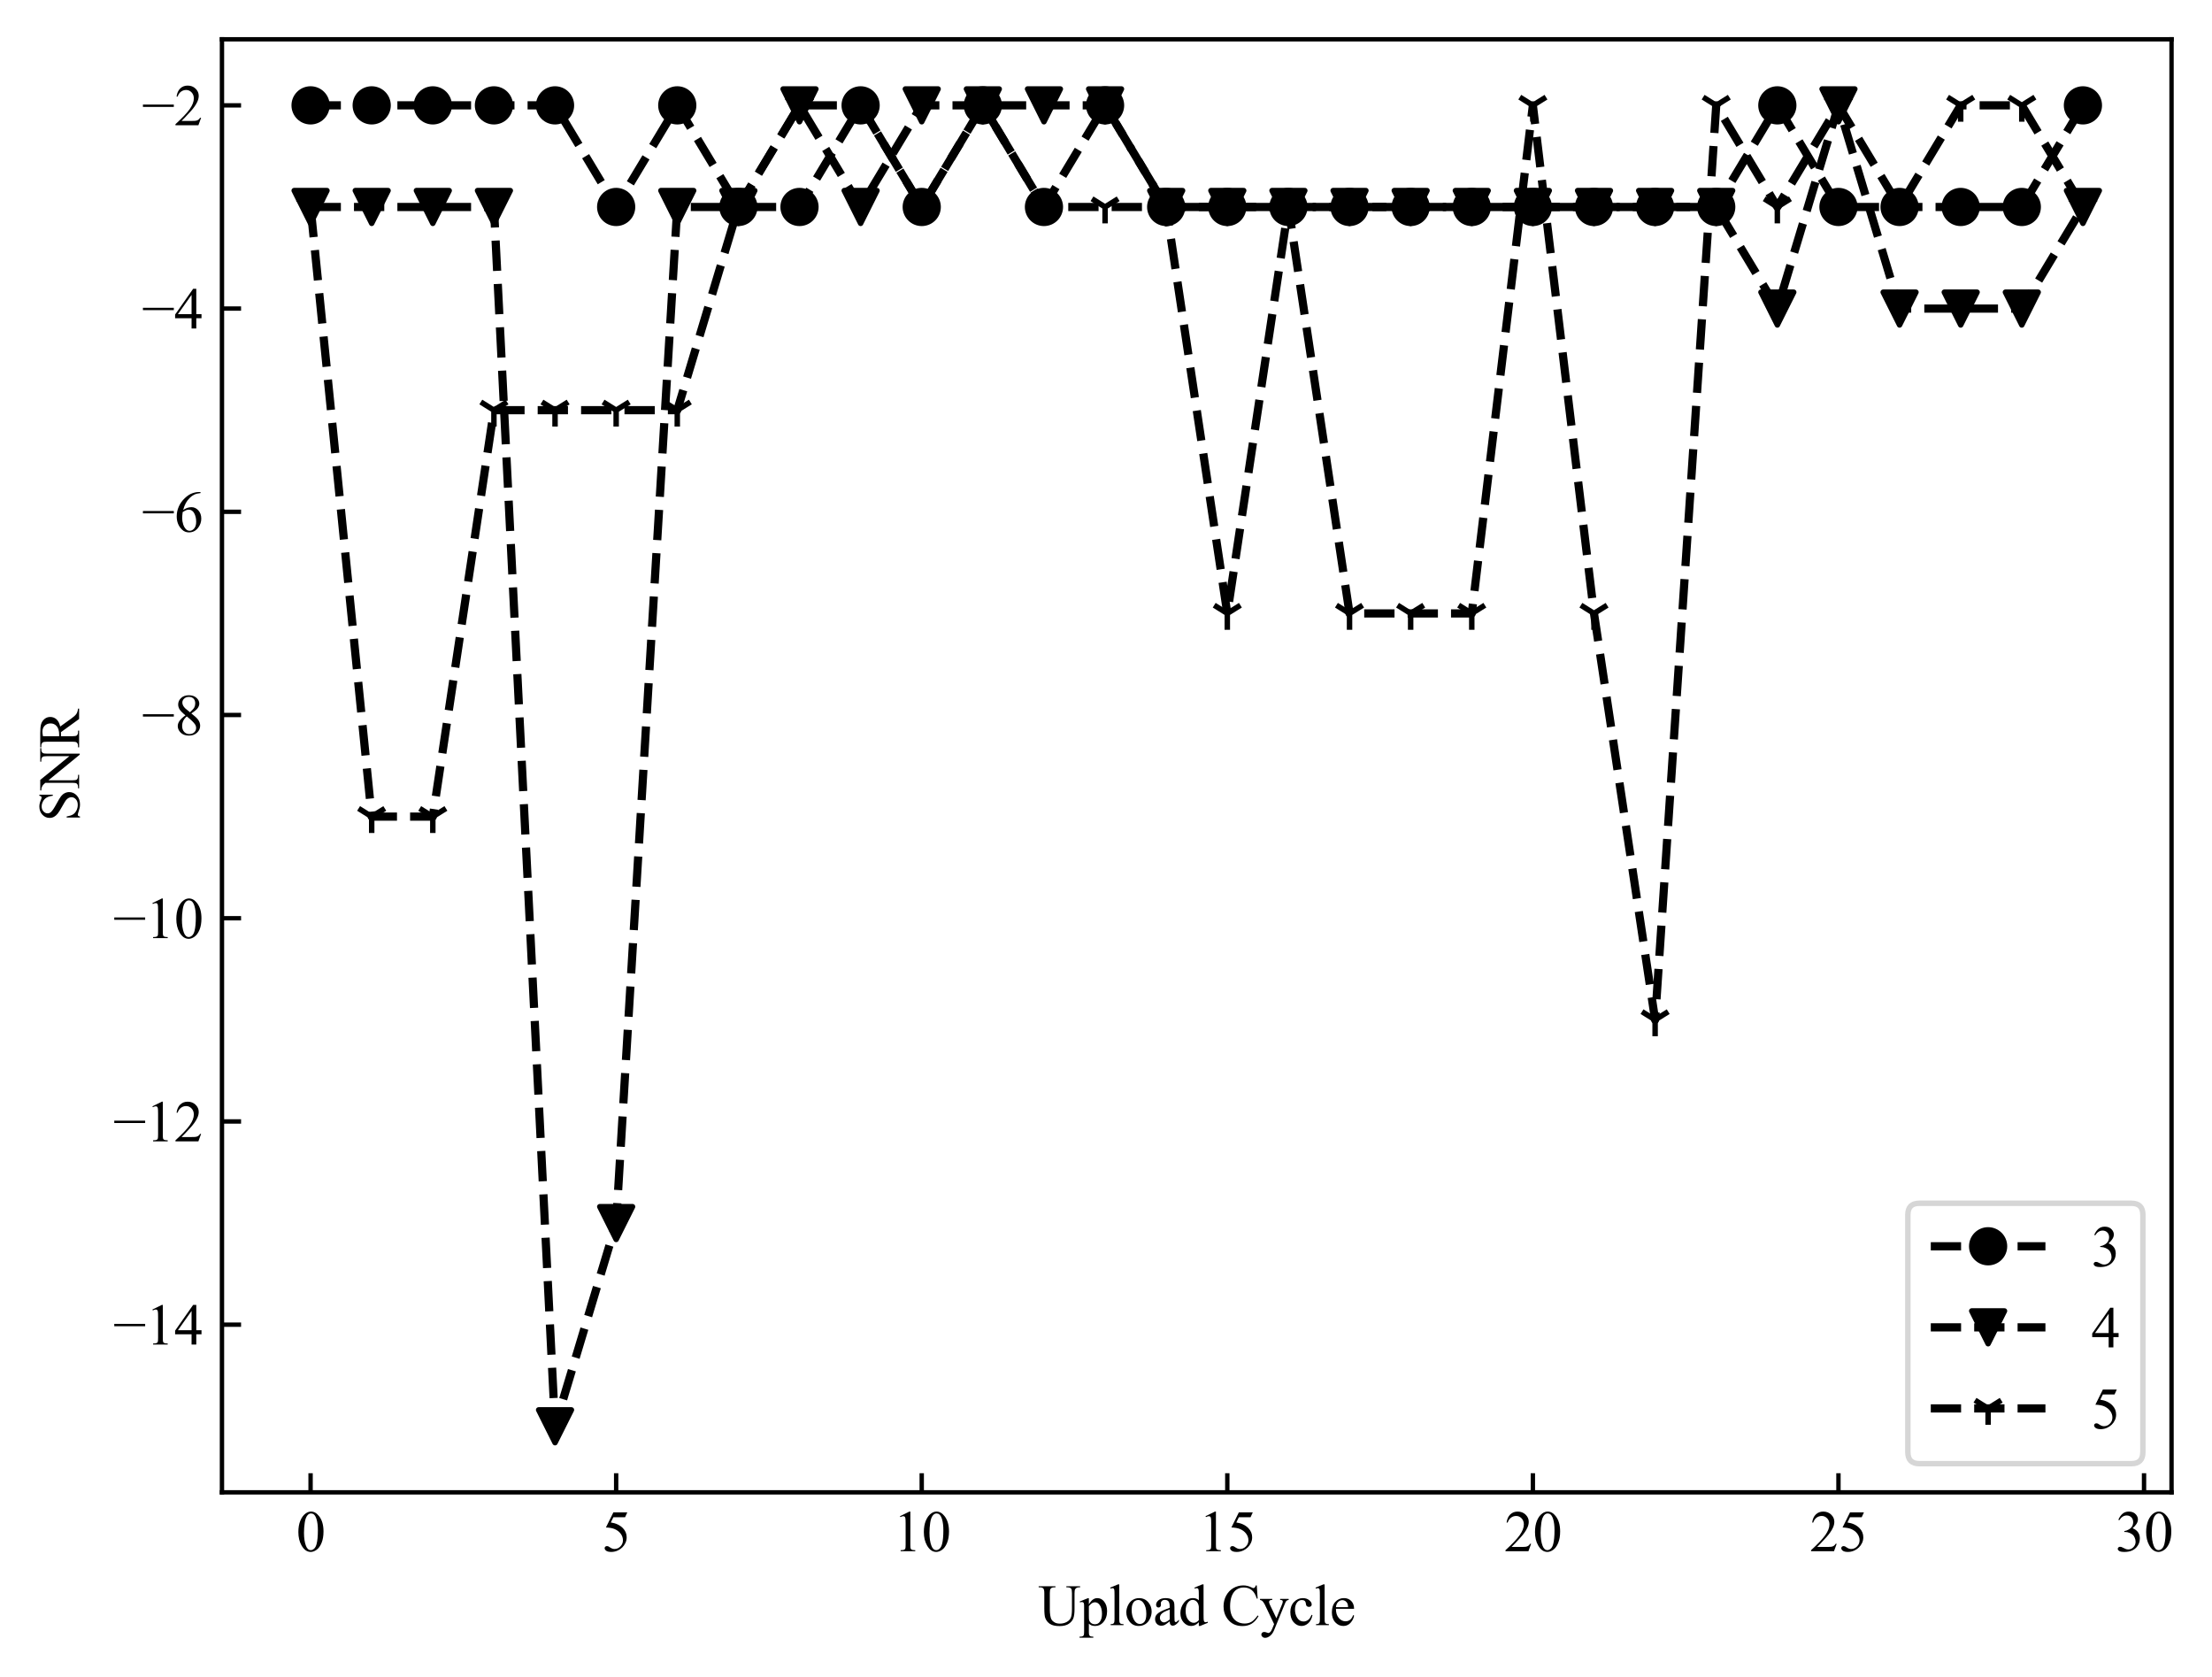 <?xml version="1.0" encoding="utf-8" standalone="no"?>
<!DOCTYPE svg PUBLIC "-//W3C//DTD SVG 1.1//EN"
  "http://www.w3.org/Graphics/SVG/1.1/DTD/svg11.dtd">
<svg xmlns:xlink="http://www.w3.org/1999/xlink" width="405.19pt" height="307.106pt" viewBox="0 0 405.19 307.106" xmlns="http://www.w3.org/2000/svg" version="1.1">
 <defs>
  <style type="text/css">*{stroke-linejoin: round; stroke-linecap: butt}</style>
 </defs>
 <g id="figure_1">
  <g id="patch_1">
   <path d="M 0 307.106 
L 405.19 307.106 
L 405.19 0 
L 0 0 
z
" style="fill: #ffffff"/>
  </g>
  <g id="axes_1">
   <g id="patch_2">
    <path d="M 40.658 273.312 
L 397.778 273.312 
L 397.778 7.2 
L 40.658 7.2 
z
" style="fill: #ffffff"/>
   </g>
   <g id="matplotlib.axis_1">
    <g id="xtick_1">
     <g id="line2d_1">
      <defs>
       <path id="mb2ea2ae2d3" d="M 0 0 
L 0 -3.5 
" style="stroke: #000000; stroke-width: 0.8"/>
      </defs>
      <g>
       <use xlink:href="#mb2ea2ae2d3" x="56.891" y="273.312" style="stroke: #000000; stroke-width: 0.8"/>
      </g>
     </g>
     <g id="text_1">
      <!-- 0 -->
      <g transform="translate(54.266 284.103)scale(0.105 -0.105)">
       <defs>
        <path id="TimesNewRomanPSMT-30" d="M 231 2094 
Q 231 2819 450 3342 
Q 669 3866 1031 4122 
Q 1313 4325 1613 4325 
Q 2100 4325 2488 3828 
Q 2972 3213 2972 2159 
Q 2972 1422 2759 906 
Q 2547 391 2217 158 
Q 1888 -75 1581 -75 
Q 975 -75 572 641 
Q 231 1244 231 2094 
z
M 844 2016 
Q 844 1141 1059 588 
Q 1238 122 1591 122 
Q 1759 122 1940 273 
Q 2122 425 2216 781 
Q 2359 1319 2359 2297 
Q 2359 3022 2209 3506 
Q 2097 3866 1919 4016 
Q 1791 4119 1609 4119 
Q 1397 4119 1231 3928 
Q 1006 3669 925 3112 
Q 844 2556 844 2016 
z
" transform="scale(0.016)"/>
       </defs>
       <use xlink:href="#TimesNewRomanPSMT-30"/>
      </g>
     </g>
    </g>
    <g id="xtick_2">
     <g id="line2d_2">
      <g>
       <use xlink:href="#mb2ea2ae2d3" x="112.866" y="273.312" style="stroke: #000000; stroke-width: 0.8"/>
      </g>
     </g>
     <g id="text_2">
      <!-- 5 -->
      <g transform="translate(110.241 284.103)scale(0.105 -0.105)">
       <defs>
        <path id="TimesNewRomanPSMT-35" d="M 2778 4238 
L 2534 3706 
L 1259 3706 
L 981 3138 
Q 1809 3016 2294 2522 
Q 2709 2097 2709 1522 
Q 2709 1188 2573 903 
Q 2438 619 2231 419 
Q 2025 219 1772 97 
Q 1413 -75 1034 -75 
Q 653 -75 479 54 
Q 306 184 306 341 
Q 306 428 378 495 
Q 450 563 559 563 
Q 641 563 702 538 
Q 763 513 909 409 
Q 1144 247 1384 247 
Q 1750 247 2026 523 
Q 2303 800 2303 1197 
Q 2303 1581 2056 1914 
Q 1809 2247 1375 2428 
Q 1034 2569 447 2591 
L 1259 4238 
L 2778 4238 
z
" transform="scale(0.016)"/>
       </defs>
       <use xlink:href="#TimesNewRomanPSMT-35"/>
      </g>
     </g>
    </g>
    <g id="xtick_3">
     <g id="line2d_3">
      <g>
       <use xlink:href="#mb2ea2ae2d3" x="168.841" y="273.312" style="stroke: #000000; stroke-width: 0.8"/>
      </g>
     </g>
     <g id="text_3">
      <!-- 10 -->
      <g transform="translate(163.591 284.103)scale(0.105 -0.105)">
       <defs>
        <path id="TimesNewRomanPSMT-31" d="M 750 3822 
L 1781 4325 
L 1884 4325 
L 1884 747 
Q 1884 391 1914 303 
Q 1944 216 2037 169 
Q 2131 122 2419 116 
L 2419 0 
L 825 0 
L 825 116 
Q 1125 122 1212 167 
Q 1300 213 1334 289 
Q 1369 366 1369 747 
L 1369 3034 
Q 1369 3497 1338 3628 
Q 1316 3728 1258 3775 
Q 1200 3822 1119 3822 
Q 1003 3822 797 3725 
L 750 3822 
z
" transform="scale(0.016)"/>
       </defs>
       <use xlink:href="#TimesNewRomanPSMT-31"/>
       <use xlink:href="#TimesNewRomanPSMT-30" x="50"/>
      </g>
     </g>
    </g>
    <g id="xtick_4">
     <g id="line2d_4">
      <g>
       <use xlink:href="#mb2ea2ae2d3" x="224.815" y="273.312" style="stroke: #000000; stroke-width: 0.8"/>
      </g>
     </g>
     <g id="text_4">
      <!-- 15 -->
      <g transform="translate(219.565 284.103)scale(0.105 -0.105)">
       <use xlink:href="#TimesNewRomanPSMT-31"/>
       <use xlink:href="#TimesNewRomanPSMT-35" x="50"/>
      </g>
     </g>
    </g>
    <g id="xtick_5">
     <g id="line2d_5">
      <g>
       <use xlink:href="#mb2ea2ae2d3" x="280.79" y="273.312" style="stroke: #000000; stroke-width: 0.8"/>
      </g>
     </g>
     <g id="text_5">
      <!-- 20 -->
      <g transform="translate(275.54 284.103)scale(0.105 -0.105)">
       <defs>
        <path id="TimesNewRomanPSMT-32" d="M 2934 816 
L 2638 0 
L 138 0 
L 138 116 
Q 1241 1122 1691 1759 
Q 2141 2397 2141 2925 
Q 2141 3328 1894 3587 
Q 1647 3847 1303 3847 
Q 991 3847 742 3664 
Q 494 3481 375 3128 
L 259 3128 
Q 338 3706 661 4015 
Q 984 4325 1469 4325 
Q 1984 4325 2329 3994 
Q 2675 3663 2675 3213 
Q 2675 2891 2525 2569 
Q 2294 2063 1775 1497 
Q 997 647 803 472 
L 1909 472 
Q 2247 472 2383 497 
Q 2519 522 2628 598 
Q 2738 675 2819 816 
L 2934 816 
z
" transform="scale(0.016)"/>
       </defs>
       <use xlink:href="#TimesNewRomanPSMT-32"/>
       <use xlink:href="#TimesNewRomanPSMT-30" x="50"/>
      </g>
     </g>
    </g>
    <g id="xtick_6">
     <g id="line2d_6">
      <g>
       <use xlink:href="#mb2ea2ae2d3" x="336.765" y="273.312" style="stroke: #000000; stroke-width: 0.8"/>
      </g>
     </g>
     <g id="text_6">
      <!-- 25 -->
      <g transform="translate(331.515 284.103)scale(0.105 -0.105)">
       <use xlink:href="#TimesNewRomanPSMT-32"/>
       <use xlink:href="#TimesNewRomanPSMT-35" x="50"/>
      </g>
     </g>
    </g>
    <g id="xtick_7">
     <g id="line2d_7">
      <g>
       <use xlink:href="#mb2ea2ae2d3" x="392.74" y="273.312" style="stroke: #000000; stroke-width: 0.8"/>
      </g>
     </g>
     <g id="text_7">
      <!-- 30 -->
      <g transform="translate(387.49 284.103)scale(0.105 -0.105)">
       <defs>
        <path id="TimesNewRomanPSMT-33" d="M 325 3431 
Q 506 3859 782 4092 
Q 1059 4325 1472 4325 
Q 1981 4325 2253 3994 
Q 2459 3747 2459 3466 
Q 2459 3003 1878 2509 
Q 2269 2356 2469 2072 
Q 2669 1788 2669 1403 
Q 2669 853 2319 450 
Q 1863 -75 997 -75 
Q 569 -75 414 31 
Q 259 138 259 259 
Q 259 350 332 419 
Q 406 488 509 488 
Q 588 488 669 463 
Q 722 447 909 348 
Q 1097 250 1169 231 
Q 1284 197 1416 197 
Q 1734 197 1970 444 
Q 2206 691 2206 1028 
Q 2206 1275 2097 1509 
Q 2016 1684 1919 1775 
Q 1784 1900 1550 2001 
Q 1316 2103 1072 2103 
L 972 2103 
L 972 2197 
Q 1219 2228 1467 2375 
Q 1716 2522 1828 2728 
Q 1941 2934 1941 3181 
Q 1941 3503 1739 3701 
Q 1538 3900 1238 3900 
Q 753 3900 428 3381 
L 325 3431 
z
" transform="scale(0.016)"/>
       </defs>
       <use xlink:href="#TimesNewRomanPSMT-33"/>
       <use xlink:href="#TimesNewRomanPSMT-30" x="50"/>
      </g>
     </g>
    </g>
    <g id="text_8">
     <!-- Upload Cycle -->
     <g transform="translate(190.204 297.64)scale(0.105 -0.105)">
      <defs>
       <path id="TimesNewRomanPSMT-55" d="M 3053 4122 
L 3053 4238 
L 4553 4238 
L 4553 4122 
L 4394 4122 
Q 4144 4122 4009 3913 
Q 3944 3816 3944 3463 
L 3944 1744 
Q 3944 1106 3817 754 
Q 3691 403 3320 151 
Q 2950 -100 2313 -100 
Q 1619 -100 1259 140 
Q 900 381 750 788 
Q 650 1066 650 1831 
L 650 3488 
Q 650 3878 542 4000 
Q 434 4122 194 4122 
L 34 4122 
L 34 4238 
L 1866 4238 
L 1866 4122 
L 1703 4122 
Q 1441 4122 1328 3956 
Q 1250 3844 1250 3488 
L 1250 1641 
Q 1250 1394 1295 1075 
Q 1341 756 1459 578 
Q 1578 400 1801 284 
Q 2025 169 2350 169 
Q 2766 169 3094 350 
Q 3422 531 3542 814 
Q 3663 1097 3663 1772 
L 3663 3488 
Q 3663 3884 3575 3984 
Q 3453 4122 3213 4122 
L 3053 4122 
z
" transform="scale(0.016)"/>
       <path id="TimesNewRomanPSMT-70" d="M -6 2578 
L 875 2934 
L 994 2934 
L 994 2266 
Q 1216 2644 1439 2795 
Q 1663 2947 1909 2947 
Q 2341 2947 2628 2609 
Q 2981 2197 2981 1534 
Q 2981 794 2556 309 
Q 2206 -88 1675 -88 
Q 1444 -88 1275 -22 
Q 1150 25 994 166 
L 994 -706 
Q 994 -1000 1030 -1079 
Q 1066 -1159 1155 -1206 
Q 1244 -1253 1478 -1253 
L 1478 -1369 
L -22 -1369 
L -22 -1253 
L 56 -1253 
Q 228 -1256 350 -1188 
Q 409 -1153 442 -1076 
Q 475 -1000 475 -688 
L 475 2019 
Q 475 2297 450 2372 
Q 425 2447 370 2484 
Q 316 2522 222 2522 
Q 147 2522 31 2478 
L -6 2578 
z
M 994 2081 
L 994 1013 
Q 994 666 1022 556 
Q 1066 375 1236 237 
Q 1406 100 1666 100 
Q 1978 100 2172 344 
Q 2425 663 2425 1241 
Q 2425 1897 2138 2250 
Q 1938 2494 1663 2494 
Q 1513 2494 1366 2419 
Q 1253 2363 994 2081 
z
" transform="scale(0.016)"/>
       <path id="TimesNewRomanPSMT-6c" d="M 1184 4444 
L 1184 647 
Q 1184 378 1223 290 
Q 1263 203 1344 158 
Q 1425 113 1647 113 
L 1647 0 
L 244 0 
L 244 113 
Q 441 113 512 153 
Q 584 194 625 287 
Q 666 381 666 647 
L 666 3247 
Q 666 3731 644 3842 
Q 622 3953 573 3993 
Q 525 4034 450 4034 
Q 369 4034 244 3984 
L 191 4094 
L 1044 4444 
L 1184 4444 
z
" transform="scale(0.016)"/>
       <path id="TimesNewRomanPSMT-6f" d="M 1600 2947 
Q 2250 2947 2644 2453 
Q 2978 2031 2978 1484 
Q 2978 1100 2793 706 
Q 2609 313 2286 112 
Q 1963 -88 1566 -88 
Q 919 -88 538 428 
Q 216 863 216 1403 
Q 216 1797 411 2186 
Q 606 2575 925 2761 
Q 1244 2947 1600 2947 
z
M 1503 2744 
Q 1338 2744 1170 2645 
Q 1003 2547 900 2300 
Q 797 2053 797 1666 
Q 797 1041 1045 587 
Q 1294 134 1700 134 
Q 2003 134 2200 384 
Q 2397 634 2397 1244 
Q 2397 2006 2069 2444 
Q 1847 2744 1503 2744 
z
" transform="scale(0.016)"/>
       <path id="TimesNewRomanPSMT-61" d="M 1822 413 
Q 1381 72 1269 19 
Q 1100 -59 909 -59 
Q 613 -59 420 144 
Q 228 347 228 678 
Q 228 888 322 1041 
Q 450 1253 767 1440 
Q 1084 1628 1822 1897 
L 1822 2009 
Q 1822 2438 1686 2597 
Q 1550 2756 1291 2756 
Q 1094 2756 978 2650 
Q 859 2544 859 2406 
L 866 2225 
Q 866 2081 792 2003 
Q 719 1925 600 1925 
Q 484 1925 411 2006 
Q 338 2088 338 2228 
Q 338 2497 613 2722 
Q 888 2947 1384 2947 
Q 1766 2947 2009 2819 
Q 2194 2722 2281 2516 
Q 2338 2381 2338 1966 
L 2338 994 
Q 2338 584 2353 492 
Q 2369 400 2405 369 
Q 2441 338 2488 338 
Q 2538 338 2575 359 
Q 2641 400 2828 588 
L 2828 413 
Q 2478 -56 2159 -56 
Q 2006 -56 1915 50 
Q 1825 156 1822 413 
z
M 1822 616 
L 1822 1706 
Q 1350 1519 1213 1441 
Q 966 1303 859 1153 
Q 753 1003 753 825 
Q 753 600 887 451 
Q 1022 303 1197 303 
Q 1434 303 1822 616 
z
" transform="scale(0.016)"/>
       <path id="TimesNewRomanPSMT-64" d="M 2222 322 
Q 2013 103 1813 7 
Q 1613 -88 1381 -88 
Q 913 -88 563 304 
Q 213 697 213 1313 
Q 213 1928 600 2439 
Q 988 2950 1597 2950 
Q 1975 2950 2222 2709 
L 2222 3238 
Q 2222 3728 2198 3840 
Q 2175 3953 2125 3993 
Q 2075 4034 2000 4034 
Q 1919 4034 1784 3984 
L 1744 4094 
L 2597 4444 
L 2738 4444 
L 2738 1134 
Q 2738 631 2761 520 
Q 2784 409 2836 365 
Q 2888 322 2956 322 
Q 3041 322 3181 375 
L 3216 266 
L 2366 -88 
L 2222 -88 
L 2222 322 
z
M 2222 541 
L 2222 2016 
Q 2203 2228 2109 2403 
Q 2016 2578 1861 2667 
Q 1706 2756 1559 2756 
Q 1284 2756 1069 2509 
Q 784 2184 784 1559 
Q 784 928 1059 592 
Q 1334 256 1672 256 
Q 1956 256 2222 541 
z
" transform="scale(0.016)"/>
       <path id="TimesNewRomanPSMT-20" transform="scale(0.016)"/>
       <path id="TimesNewRomanPSMT-43" d="M 3853 4334 
L 3950 2894 
L 3853 2894 
Q 3659 3541 3300 3825 
Q 2941 4109 2438 4109 
Q 2016 4109 1675 3895 
Q 1334 3681 1139 3212 
Q 944 2744 944 2047 
Q 944 1472 1128 1050 
Q 1313 628 1683 403 
Q 2053 178 2528 178 
Q 2941 178 3256 354 
Q 3572 531 3950 1056 
L 4047 994 
Q 3728 428 3303 165 
Q 2878 -97 2294 -97 
Q 1241 -97 663 684 
Q 231 1266 231 2053 
Q 231 2688 515 3219 
Q 800 3750 1298 4042 
Q 1797 4334 2388 4334 
Q 2847 4334 3294 4109 
Q 3425 4041 3481 4041 
Q 3566 4041 3628 4100 
Q 3709 4184 3744 4334 
L 3853 4334 
z
" transform="scale(0.016)"/>
       <path id="TimesNewRomanPSMT-79" d="M 38 2863 
L 1372 2863 
L 1372 2747 
L 1306 2747 
Q 1166 2747 1095 2686 
Q 1025 2625 1025 2534 
Q 1025 2413 1128 2197 
L 1825 753 
L 2466 2334 
Q 2519 2463 2519 2588 
Q 2519 2644 2497 2672 
Q 2472 2706 2419 2726 
Q 2366 2747 2231 2747 
L 2231 2863 
L 3163 2863 
L 3163 2747 
Q 3047 2734 2984 2696 
Q 2922 2659 2847 2556 
Q 2819 2513 2741 2316 
L 1575 -541 
Q 1406 -956 1132 -1168 
Q 859 -1381 606 -1381 
Q 422 -1381 303 -1275 
Q 184 -1169 184 -1031 
Q 184 -900 270 -820 
Q 356 -741 506 -741 
Q 609 -741 788 -809 
Q 913 -856 944 -856 
Q 1038 -856 1148 -759 
Q 1259 -663 1372 -384 
L 1575 113 
L 547 2272 
Q 500 2369 397 2513 
Q 319 2622 269 2659 
Q 197 2709 38 2747 
L 38 2863 
z
" transform="scale(0.016)"/>
       <path id="TimesNewRomanPSMT-63" d="M 2631 1088 
Q 2516 522 2178 217 
Q 1841 -88 1431 -88 
Q 944 -88 581 321 
Q 219 731 219 1428 
Q 219 2103 620 2525 
Q 1022 2947 1584 2947 
Q 2006 2947 2278 2723 
Q 2550 2500 2550 2259 
Q 2550 2141 2473 2067 
Q 2397 1994 2259 1994 
Q 2075 1994 1981 2113 
Q 1928 2178 1911 2362 
Q 1894 2547 1784 2644 
Q 1675 2738 1481 2738 
Q 1169 2738 978 2506 
Q 725 2200 725 1697 
Q 725 1184 976 792 
Q 1228 400 1656 400 
Q 1963 400 2206 609 
Q 2378 753 2541 1131 
L 2631 1088 
z
" transform="scale(0.016)"/>
       <path id="TimesNewRomanPSMT-65" d="M 681 1784 
Q 678 1147 991 784 
Q 1303 422 1725 422 
Q 2006 422 2214 576 
Q 2422 731 2563 1106 
L 2659 1044 
Q 2594 616 2278 264 
Q 1963 -88 1488 -88 
Q 972 -88 605 314 
Q 238 716 238 1394 
Q 238 2128 614 2539 
Q 991 2950 1559 2950 
Q 2041 2950 2350 2633 
Q 2659 2316 2659 1784 
L 681 1784 
z
M 681 1966 
L 2006 1966 
Q 1991 2241 1941 2353 
Q 1863 2528 1708 2628 
Q 1553 2728 1384 2728 
Q 1125 2728 920 2526 
Q 716 2325 681 1966 
z
" transform="scale(0.016)"/>
      </defs>
      <use xlink:href="#TimesNewRomanPSMT-55"/>
      <use xlink:href="#TimesNewRomanPSMT-70" x="72.217"/>
      <use xlink:href="#TimesNewRomanPSMT-6c" x="122.217"/>
      <use xlink:href="#TimesNewRomanPSMT-6f" x="150"/>
      <use xlink:href="#TimesNewRomanPSMT-61" x="200"/>
      <use xlink:href="#TimesNewRomanPSMT-64" x="244.385"/>
      <use xlink:href="#TimesNewRomanPSMT-20" x="294.385"/>
      <use xlink:href="#TimesNewRomanPSMT-43" x="319.385"/>
      <use xlink:href="#TimesNewRomanPSMT-79" x="386.084"/>
      <use xlink:href="#TimesNewRomanPSMT-63" x="436.084"/>
      <use xlink:href="#TimesNewRomanPSMT-6c" x="480.469"/>
      <use xlink:href="#TimesNewRomanPSMT-65" x="508.252"/>
     </g>
    </g>
   </g>
   <g id="matplotlib.axis_2">
    <g id="ytick_1">
     <g id="line2d_8">
      <defs>
       <path id="m1b812363dd" d="M 0 0 
L 3.5 0 
" style="stroke: #000000; stroke-width: 0.8"/>
      </defs>
      <g>
       <use xlink:href="#m1b812363dd" x="40.658" y="242.607" style="stroke: #000000; stroke-width: 0.8"/>
      </g>
     </g>
     <g id="text_9">
      <!-- −14 -->
      <g transform="translate(20.737 246.252)scale(0.105 -0.105)">
       <defs>
        <path id="TimesNewRomanPSMT-2212" d="M 3484 2000 
L 116 2000 
L 116 2256 
L 3484 2256 
L 3484 2000 
z
" transform="scale(0.016)"/>
        <path id="TimesNewRomanPSMT-34" d="M 2978 1563 
L 2978 1119 
L 2409 1119 
L 2409 0 
L 1894 0 
L 1894 1119 
L 100 1119 
L 100 1519 
L 2066 4325 
L 2409 4325 
L 2409 1563 
L 2978 1563 
z
M 1894 1563 
L 1894 3666 
L 406 1563 
L 1894 1563 
z
" transform="scale(0.016)"/>
       </defs>
       <use xlink:href="#TimesNewRomanPSMT-2212"/>
       <use xlink:href="#TimesNewRomanPSMT-31" x="56.396"/>
       <use xlink:href="#TimesNewRomanPSMT-34" x="106.396"/>
      </g>
     </g>
    </g>
    <g id="ytick_2">
     <g id="line2d_9">
      <g>
       <use xlink:href="#m1b812363dd" x="40.658" y="205.388" style="stroke: #000000; stroke-width: 0.8"/>
      </g>
     </g>
     <g id="text_10">
      <!-- −12 -->
      <g transform="translate(20.737 209.034)scale(0.105 -0.105)">
       <use xlink:href="#TimesNewRomanPSMT-2212"/>
       <use xlink:href="#TimesNewRomanPSMT-31" x="56.396"/>
       <use xlink:href="#TimesNewRomanPSMT-32" x="106.396"/>
      </g>
     </g>
    </g>
    <g id="ytick_3">
     <g id="line2d_10">
      <g>
       <use xlink:href="#m1b812363dd" x="40.658" y="168.17" style="stroke: #000000; stroke-width: 0.8"/>
      </g>
     </g>
     <g id="text_11">
      <!-- −10 -->
      <g transform="translate(20.737 171.815)scale(0.105 -0.105)">
       <use xlink:href="#TimesNewRomanPSMT-2212"/>
       <use xlink:href="#TimesNewRomanPSMT-31" x="56.396"/>
       <use xlink:href="#TimesNewRomanPSMT-30" x="106.396"/>
      </g>
     </g>
    </g>
    <g id="ytick_4">
     <g id="line2d_11">
      <g>
       <use xlink:href="#m1b812363dd" x="40.658" y="130.951" style="stroke: #000000; stroke-width: 0.8"/>
      </g>
     </g>
     <g id="text_12">
      <!-- −8 -->
      <g transform="translate(25.987 134.597)scale(0.105 -0.105)">
       <defs>
        <path id="TimesNewRomanPSMT-38" d="M 1228 2134 
Q 725 2547 579 2797 
Q 434 3047 434 3316 
Q 434 3728 753 4026 
Q 1072 4325 1600 4325 
Q 2113 4325 2425 4047 
Q 2738 3769 2738 3413 
Q 2738 3175 2569 2928 
Q 2400 2681 1866 2347 
Q 2416 1922 2594 1678 
Q 2831 1359 2831 1006 
Q 2831 559 2490 242 
Q 2150 -75 1597 -75 
Q 994 -75 656 303 
Q 388 606 388 966 
Q 388 1247 577 1523 
Q 766 1800 1228 2134 
z
M 1719 2469 
Q 2094 2806 2194 3001 
Q 2294 3197 2294 3444 
Q 2294 3772 2109 3958 
Q 1925 4144 1606 4144 
Q 1288 4144 1088 3959 
Q 888 3775 888 3528 
Q 888 3366 970 3203 
Q 1053 3041 1206 2894 
L 1719 2469 
z
M 1375 2016 
Q 1116 1797 991 1539 
Q 866 1281 866 981 
Q 866 578 1086 336 
Q 1306 94 1647 94 
Q 1984 94 2187 284 
Q 2391 475 2391 747 
Q 2391 972 2272 1150 
Q 2050 1481 1375 2016 
z
" transform="scale(0.016)"/>
       </defs>
       <use xlink:href="#TimesNewRomanPSMT-2212"/>
       <use xlink:href="#TimesNewRomanPSMT-38" x="56.396"/>
      </g>
     </g>
    </g>
    <g id="ytick_5">
     <g id="line2d_12">
      <g>
       <use xlink:href="#m1b812363dd" x="40.658" y="93.733" style="stroke: #000000; stroke-width: 0.8"/>
      </g>
     </g>
     <g id="text_13">
      <!-- −6 -->
      <g transform="translate(25.987 97.378)scale(0.105 -0.105)">
       <defs>
        <path id="TimesNewRomanPSMT-36" d="M 2869 4325 
L 2869 4209 
Q 2456 4169 2195 4045 
Q 1934 3922 1679 3669 
Q 1425 3416 1258 3105 
Q 1091 2794 978 2366 
Q 1428 2675 1881 2675 
Q 2316 2675 2634 2325 
Q 2953 1975 2953 1425 
Q 2953 894 2631 456 
Q 2244 -75 1606 -75 
Q 1172 -75 869 213 
Q 275 772 275 1663 
Q 275 2231 503 2743 
Q 731 3256 1154 3653 
Q 1578 4050 1965 4187 
Q 2353 4325 2688 4325 
L 2869 4325 
z
M 925 2138 
Q 869 1716 869 1456 
Q 869 1156 980 804 
Q 1091 453 1309 247 
Q 1469 100 1697 100 
Q 1969 100 2183 356 
Q 2397 613 2397 1088 
Q 2397 1622 2184 2012 
Q 1972 2403 1581 2403 
Q 1463 2403 1327 2353 
Q 1191 2303 925 2138 
z
" transform="scale(0.016)"/>
       </defs>
       <use xlink:href="#TimesNewRomanPSMT-2212"/>
       <use xlink:href="#TimesNewRomanPSMT-36" x="56.396"/>
      </g>
     </g>
    </g>
    <g id="ytick_6">
     <g id="line2d_13">
      <g>
       <use xlink:href="#m1b812363dd" x="40.658" y="56.514" style="stroke: #000000; stroke-width: 0.8"/>
      </g>
     </g>
     <g id="text_14">
      <!-- −4 -->
      <g transform="translate(25.987 60.16)scale(0.105 -0.105)">
       <use xlink:href="#TimesNewRomanPSMT-2212"/>
       <use xlink:href="#TimesNewRomanPSMT-34" x="56.396"/>
      </g>
     </g>
    </g>
    <g id="ytick_7">
     <g id="line2d_14">
      <g>
       <use xlink:href="#m1b812363dd" x="40.658" y="19.296" style="stroke: #000000; stroke-width: 0.8"/>
      </g>
     </g>
     <g id="text_15">
      <!-- −2 -->
      <g transform="translate(25.987 22.941)scale(0.105 -0.105)">
       <use xlink:href="#TimesNewRomanPSMT-2212"/>
       <use xlink:href="#TimesNewRomanPSMT-32" x="56.396"/>
      </g>
     </g>
    </g>
    <g id="text_16">
     <!-- SNR -->
     <g transform="translate(14.491 150.469)rotate(-90)scale(0.105 -0.105)">
      <defs>
       <path id="TimesNewRomanPSMT-53" d="M 2934 4334 
L 2934 2869 
L 2819 2869 
Q 2763 3291 2617 3541 
Q 2472 3791 2203 3937 
Q 1934 4084 1647 4084 
Q 1322 4084 1109 3886 
Q 897 3688 897 3434 
Q 897 3241 1031 3081 
Q 1225 2847 1953 2456 
Q 2547 2138 2764 1967 
Q 2981 1797 3098 1565 
Q 3216 1334 3216 1081 
Q 3216 600 2842 251 
Q 2469 -97 1881 -97 
Q 1697 -97 1534 -69 
Q 1438 -53 1133 45 
Q 828 144 747 144 
Q 669 144 623 97 
Q 578 50 556 -97 
L 441 -97 
L 441 1356 
L 556 1356 
Q 638 900 775 673 
Q 913 447 1195 297 
Q 1478 147 1816 147 
Q 2206 147 2432 353 
Q 2659 559 2659 841 
Q 2659 997 2573 1156 
Q 2488 1316 2306 1453 
Q 2184 1547 1640 1851 
Q 1097 2156 867 2337 
Q 638 2519 519 2737 
Q 400 2956 400 3219 
Q 400 3675 750 4004 
Q 1100 4334 1641 4334 
Q 1978 4334 2356 4169 
Q 2531 4091 2603 4091 
Q 2684 4091 2736 4139 
Q 2788 4188 2819 4334 
L 2934 4334 
z
" transform="scale(0.016)"/>
       <path id="TimesNewRomanPSMT-4e" d="M -84 4238 
L 1066 4238 
L 3656 1059 
L 3656 3503 
Q 3656 3894 3569 3991 
Q 3453 4122 3203 4122 
L 3056 4122 
L 3056 4238 
L 4531 4238 
L 4531 4122 
L 4381 4122 
Q 4113 4122 4000 3959 
Q 3931 3859 3931 3503 
L 3931 -69 
L 3819 -69 
L 1025 3344 
L 1025 734 
Q 1025 344 1109 247 
Q 1228 116 1475 116 
L 1625 116 
L 1625 0 
L 150 0 
L 150 116 
L 297 116 
Q 569 116 681 278 
Q 750 378 750 734 
L 750 3681 
Q 566 3897 470 3965 
Q 375 4034 191 4094 
Q 100 4122 -84 4122 
L -84 4238 
z
" transform="scale(0.016)"/>
       <path id="TimesNewRomanPSMT-52" d="M 4325 0 
L 3194 0 
L 1759 1981 
Q 1600 1975 1500 1975 
Q 1459 1975 1412 1976 
Q 1366 1978 1316 1981 
L 1316 750 
Q 1316 350 1403 253 
Q 1522 116 1759 116 
L 1925 116 
L 1925 0 
L 109 0 
L 109 116 
L 269 116 
Q 538 116 653 291 
Q 719 388 719 750 
L 719 3488 
Q 719 3888 631 3984 
Q 509 4122 269 4122 
L 109 4122 
L 109 4238 
L 1653 4238 
Q 2328 4238 2648 4139 
Q 2969 4041 3192 3777 
Q 3416 3513 3416 3147 
Q 3416 2756 3161 2468 
Q 2906 2181 2372 2063 
L 3247 847 
Q 3547 428 3762 290 
Q 3978 153 4325 116 
L 4325 0 
z
M 1316 2178 
Q 1375 2178 1419 2176 
Q 1463 2175 1491 2175 
Q 2097 2175 2405 2437 
Q 2713 2700 2713 3106 
Q 2713 3503 2464 3751 
Q 2216 4000 1806 4000 
Q 1625 4000 1316 3941 
L 1316 2178 
z
" transform="scale(0.016)"/>
      </defs>
      <use xlink:href="#TimesNewRomanPSMT-53"/>
      <use xlink:href="#TimesNewRomanPSMT-4e" x="55.615"/>
      <use xlink:href="#TimesNewRomanPSMT-52" x="127.832"/>
     </g>
    </g>
   </g>
   <g id="line2d_15">
    <path d="M 56.891 19.296 
L 68.086 19.296 
L 79.281 19.296 
L 90.476 19.296 
L 101.671 19.296 
L 112.866 37.905 
L 124.061 19.296 
L 135.256 37.905 
L 146.451 37.905 
L 157.646 19.296 
L 168.841 37.905 
L 180.036 19.296 
L 191.231 37.905 
L 202.425 19.296 
L 213.62 37.905 
L 224.815 37.905 
L 236.01 37.905 
L 247.205 37.905 
L 258.4 37.905 
L 269.595 37.905 
L 280.79 37.905 
L 291.985 37.905 
L 303.18 37.905 
L 314.375 37.905 
L 325.57 19.296 
L 336.765 37.905 
L 347.96 37.905 
L 359.155 37.905 
L 370.35 37.905 
L 381.545 19.296 
" clip-path="url(#p666169c146)" style="fill: none; stroke-dasharray: 5.55,2.4; stroke-dashoffset: 0; stroke: #000000; stroke-width: 1.5"/>
    <defs>
     <path id="me6344f6370" d="M 0 3 
C 0.796 3 1.559 2.684 2.121 2.121 
C 2.684 1.559 3 0.796 3 0 
C 3 -0.796 2.684 -1.559 2.121 -2.121 
C 1.559 -2.684 0.796 -3 0 -3 
C -0.796 -3 -1.559 -2.684 -2.121 -2.121 
C -2.684 -1.559 -3 -0.796 -3 0 
C -3 0.796 -2.684 1.559 -2.121 2.121 
C -1.559 2.684 -0.796 3 0 3 
z
" style="stroke: #000000"/>
    </defs>
    <g clip-path="url(#p666169c146)">
     <use xlink:href="#me6344f6370" x="56.891" y="19.296" style="stroke: #000000"/>
     <use xlink:href="#me6344f6370" x="68.086" y="19.296" style="stroke: #000000"/>
     <use xlink:href="#me6344f6370" x="79.281" y="19.296" style="stroke: #000000"/>
     <use xlink:href="#me6344f6370" x="90.476" y="19.296" style="stroke: #000000"/>
     <use xlink:href="#me6344f6370" x="101.671" y="19.296" style="stroke: #000000"/>
     <use xlink:href="#me6344f6370" x="112.866" y="37.905" style="stroke: #000000"/>
     <use xlink:href="#me6344f6370" x="124.061" y="19.296" style="stroke: #000000"/>
     <use xlink:href="#me6344f6370" x="135.256" y="37.905" style="stroke: #000000"/>
     <use xlink:href="#me6344f6370" x="146.451" y="37.905" style="stroke: #000000"/>
     <use xlink:href="#me6344f6370" x="157.646" y="19.296" style="stroke: #000000"/>
     <use xlink:href="#me6344f6370" x="168.841" y="37.905" style="stroke: #000000"/>
     <use xlink:href="#me6344f6370" x="180.036" y="19.296" style="stroke: #000000"/>
     <use xlink:href="#me6344f6370" x="191.231" y="37.905" style="stroke: #000000"/>
     <use xlink:href="#me6344f6370" x="202.425" y="19.296" style="stroke: #000000"/>
     <use xlink:href="#me6344f6370" x="213.62" y="37.905" style="stroke: #000000"/>
     <use xlink:href="#me6344f6370" x="224.815" y="37.905" style="stroke: #000000"/>
     <use xlink:href="#me6344f6370" x="236.01" y="37.905" style="stroke: #000000"/>
     <use xlink:href="#me6344f6370" x="247.205" y="37.905" style="stroke: #000000"/>
     <use xlink:href="#me6344f6370" x="258.4" y="37.905" style="stroke: #000000"/>
     <use xlink:href="#me6344f6370" x="269.595" y="37.905" style="stroke: #000000"/>
     <use xlink:href="#me6344f6370" x="280.79" y="37.905" style="stroke: #000000"/>
     <use xlink:href="#me6344f6370" x="291.985" y="37.905" style="stroke: #000000"/>
     <use xlink:href="#me6344f6370" x="303.18" y="37.905" style="stroke: #000000"/>
     <use xlink:href="#me6344f6370" x="314.375" y="37.905" style="stroke: #000000"/>
     <use xlink:href="#me6344f6370" x="325.57" y="19.296" style="stroke: #000000"/>
     <use xlink:href="#me6344f6370" x="336.765" y="37.905" style="stroke: #000000"/>
     <use xlink:href="#me6344f6370" x="347.96" y="37.905" style="stroke: #000000"/>
     <use xlink:href="#me6344f6370" x="359.155" y="37.905" style="stroke: #000000"/>
     <use xlink:href="#me6344f6370" x="370.35" y="37.905" style="stroke: #000000"/>
     <use xlink:href="#me6344f6370" x="381.545" y="19.296" style="stroke: #000000"/>
    </g>
   </g>
   <g id="line2d_16">
    <path d="M 56.891 37.905 
L 68.086 37.905 
L 79.281 37.905 
L 90.476 37.905 
L 101.671 261.216 
L 112.866 223.998 
L 124.061 37.905 
L 135.256 37.905 
L 146.451 19.296 
L 157.646 37.905 
L 168.841 19.296 
L 180.036 19.296 
L 191.231 19.296 
L 202.425 19.296 
L 213.62 37.905 
L 224.815 37.905 
L 236.01 37.905 
L 247.205 37.905 
L 258.4 37.905 
L 269.595 37.905 
L 280.79 37.905 
L 291.985 37.905 
L 303.18 37.905 
L 314.375 37.905 
L 325.57 56.514 
L 336.765 19.296 
L 347.96 56.514 
L 359.155 56.514 
L 370.35 56.514 
L 381.545 37.905 
" clip-path="url(#p666169c146)" style="fill: none; stroke-dasharray: 5.55,2.4; stroke-dashoffset: 0; stroke: #000000; stroke-width: 1.5"/>
    <defs>
     <path id="m894648f8fc" d="M -0 3 
L 3 -3 
L -3 -3 
z
" style="stroke: #000000; stroke-linejoin: miter"/>
    </defs>
    <g clip-path="url(#p666169c146)">
     <use xlink:href="#m894648f8fc" x="56.891" y="37.905" style="stroke: #000000; stroke-linejoin: miter"/>
     <use xlink:href="#m894648f8fc" x="68.086" y="37.905" style="stroke: #000000; stroke-linejoin: miter"/>
     <use xlink:href="#m894648f8fc" x="79.281" y="37.905" style="stroke: #000000; stroke-linejoin: miter"/>
     <use xlink:href="#m894648f8fc" x="90.476" y="37.905" style="stroke: #000000; stroke-linejoin: miter"/>
     <use xlink:href="#m894648f8fc" x="101.671" y="261.216" style="stroke: #000000; stroke-linejoin: miter"/>
     <use xlink:href="#m894648f8fc" x="112.866" y="223.998" style="stroke: #000000; stroke-linejoin: miter"/>
     <use xlink:href="#m894648f8fc" x="124.061" y="37.905" style="stroke: #000000; stroke-linejoin: miter"/>
     <use xlink:href="#m894648f8fc" x="135.256" y="37.905" style="stroke: #000000; stroke-linejoin: miter"/>
     <use xlink:href="#m894648f8fc" x="146.451" y="19.296" style="stroke: #000000; stroke-linejoin: miter"/>
     <use xlink:href="#m894648f8fc" x="157.646" y="37.905" style="stroke: #000000; stroke-linejoin: miter"/>
     <use xlink:href="#m894648f8fc" x="168.841" y="19.296" style="stroke: #000000; stroke-linejoin: miter"/>
     <use xlink:href="#m894648f8fc" x="180.036" y="19.296" style="stroke: #000000; stroke-linejoin: miter"/>
     <use xlink:href="#m894648f8fc" x="191.231" y="19.296" style="stroke: #000000; stroke-linejoin: miter"/>
     <use xlink:href="#m894648f8fc" x="202.425" y="19.296" style="stroke: #000000; stroke-linejoin: miter"/>
     <use xlink:href="#m894648f8fc" x="213.62" y="37.905" style="stroke: #000000; stroke-linejoin: miter"/>
     <use xlink:href="#m894648f8fc" x="224.815" y="37.905" style="stroke: #000000; stroke-linejoin: miter"/>
     <use xlink:href="#m894648f8fc" x="236.01" y="37.905" style="stroke: #000000; stroke-linejoin: miter"/>
     <use xlink:href="#m894648f8fc" x="247.205" y="37.905" style="stroke: #000000; stroke-linejoin: miter"/>
     <use xlink:href="#m894648f8fc" x="258.4" y="37.905" style="stroke: #000000; stroke-linejoin: miter"/>
     <use xlink:href="#m894648f8fc" x="269.595" y="37.905" style="stroke: #000000; stroke-linejoin: miter"/>
     <use xlink:href="#m894648f8fc" x="280.79" y="37.905" style="stroke: #000000; stroke-linejoin: miter"/>
     <use xlink:href="#m894648f8fc" x="291.985" y="37.905" style="stroke: #000000; stroke-linejoin: miter"/>
     <use xlink:href="#m894648f8fc" x="303.18" y="37.905" style="stroke: #000000; stroke-linejoin: miter"/>
     <use xlink:href="#m894648f8fc" x="314.375" y="37.905" style="stroke: #000000; stroke-linejoin: miter"/>
     <use xlink:href="#m894648f8fc" x="325.57" y="56.514" style="stroke: #000000; stroke-linejoin: miter"/>
     <use xlink:href="#m894648f8fc" x="336.765" y="19.296" style="stroke: #000000; stroke-linejoin: miter"/>
     <use xlink:href="#m894648f8fc" x="347.96" y="56.514" style="stroke: #000000; stroke-linejoin: miter"/>
     <use xlink:href="#m894648f8fc" x="359.155" y="56.514" style="stroke: #000000; stroke-linejoin: miter"/>
     <use xlink:href="#m894648f8fc" x="370.35" y="56.514" style="stroke: #000000; stroke-linejoin: miter"/>
     <use xlink:href="#m894648f8fc" x="381.545" y="37.905" style="stroke: #000000; stroke-linejoin: miter"/>
    </g>
   </g>
   <g id="line2d_17">
    <path d="M 56.891 37.905 
L 68.086 149.561 
L 79.281 149.561 
L 90.476 75.124 
L 101.671 75.124 
L 112.866 75.124 
L 124.061 75.124 
L 135.256 37.905 
L 146.451 19.296 
L 157.646 19.296 
L 168.841 37.905 
L 180.036 19.296 
L 191.231 37.905 
L 202.425 37.905 
L 213.62 37.905 
L 224.815 112.342 
L 236.01 37.905 
L 247.205 112.342 
L 258.4 112.342 
L 269.595 112.342 
L 280.79 19.296 
L 291.985 112.342 
L 303.18 186.779 
L 314.375 19.296 
L 325.57 37.905 
L 336.765 19.296 
L 347.96 37.905 
L 359.155 19.296 
L 370.35 19.296 
L 381.545 37.905 
" clip-path="url(#p666169c146)" style="fill: none; stroke-dasharray: 5.55,2.4; stroke-dashoffset: 0; stroke: #000000; stroke-width: 1.5"/>
    <defs>
     <path id="medb84386a6" d="M 0 0 
L 0 3 
M 0 0 
L 2.4 -1.5 
M 0 0 
L -2.4 -1.5 
" style="stroke: #000000"/>
    </defs>
    <g clip-path="url(#p666169c146)">
     <use xlink:href="#medb84386a6" x="56.891" y="37.905" style="stroke: #000000"/>
     <use xlink:href="#medb84386a6" x="68.086" y="149.561" style="stroke: #000000"/>
     <use xlink:href="#medb84386a6" x="79.281" y="149.561" style="stroke: #000000"/>
     <use xlink:href="#medb84386a6" x="90.476" y="75.124" style="stroke: #000000"/>
     <use xlink:href="#medb84386a6" x="101.671" y="75.124" style="stroke: #000000"/>
     <use xlink:href="#medb84386a6" x="112.866" y="75.124" style="stroke: #000000"/>
     <use xlink:href="#medb84386a6" x="124.061" y="75.124" style="stroke: #000000"/>
     <use xlink:href="#medb84386a6" x="135.256" y="37.905" style="stroke: #000000"/>
     <use xlink:href="#medb84386a6" x="146.451" y="19.296" style="stroke: #000000"/>
     <use xlink:href="#medb84386a6" x="157.646" y="19.296" style="stroke: #000000"/>
     <use xlink:href="#medb84386a6" x="168.841" y="37.905" style="stroke: #000000"/>
     <use xlink:href="#medb84386a6" x="180.036" y="19.296" style="stroke: #000000"/>
     <use xlink:href="#medb84386a6" x="191.231" y="37.905" style="stroke: #000000"/>
     <use xlink:href="#medb84386a6" x="202.425" y="37.905" style="stroke: #000000"/>
     <use xlink:href="#medb84386a6" x="213.62" y="37.905" style="stroke: #000000"/>
     <use xlink:href="#medb84386a6" x="224.815" y="112.342" style="stroke: #000000"/>
     <use xlink:href="#medb84386a6" x="236.01" y="37.905" style="stroke: #000000"/>
     <use xlink:href="#medb84386a6" x="247.205" y="112.342" style="stroke: #000000"/>
     <use xlink:href="#medb84386a6" x="258.4" y="112.342" style="stroke: #000000"/>
     <use xlink:href="#medb84386a6" x="269.595" y="112.342" style="stroke: #000000"/>
     <use xlink:href="#medb84386a6" x="280.79" y="19.296" style="stroke: #000000"/>
     <use xlink:href="#medb84386a6" x="291.985" y="112.342" style="stroke: #000000"/>
     <use xlink:href="#medb84386a6" x="303.18" y="186.779" style="stroke: #000000"/>
     <use xlink:href="#medb84386a6" x="314.375" y="19.296" style="stroke: #000000"/>
     <use xlink:href="#medb84386a6" x="325.57" y="37.905" style="stroke: #000000"/>
     <use xlink:href="#medb84386a6" x="336.765" y="19.296" style="stroke: #000000"/>
     <use xlink:href="#medb84386a6" x="347.96" y="37.905" style="stroke: #000000"/>
     <use xlink:href="#medb84386a6" x="359.155" y="19.296" style="stroke: #000000"/>
     <use xlink:href="#medb84386a6" x="370.35" y="19.296" style="stroke: #000000"/>
     <use xlink:href="#medb84386a6" x="381.545" y="37.905" style="stroke: #000000"/>
    </g>
   </g>
   <g id="patch_3">
    <path d="M 40.658 273.312 
L 40.658 7.2 
" style="fill: none; stroke: #000000; stroke-width: 0.8; stroke-linejoin: miter; stroke-linecap: square"/>
   </g>
   <g id="patch_4">
    <path d="M 397.778 273.312 
L 397.778 7.2 
" style="fill: none; stroke: #000000; stroke-width: 0.8; stroke-linejoin: miter; stroke-linecap: square"/>
   </g>
   <g id="patch_5">
    <path d="M 40.658 273.312 
L 397.778 273.312 
" style="fill: none; stroke: #000000; stroke-width: 0.8; stroke-linejoin: miter; stroke-linecap: square"/>
   </g>
   <g id="patch_6">
    <path d="M 40.658 7.2 
L 397.778 7.2 
" style="fill: none; stroke: #000000; stroke-width: 0.8; stroke-linejoin: miter; stroke-linecap: square"/>
   </g>
   <g id="legend_1">
    <g id="patch_7">
     <path d="M 351.578 268.062 
L 390.428 268.062 
Q 392.528 268.062 392.528 265.962 
L 392.528 222.474 
Q 392.528 220.374 390.428 220.374 
L 351.578 220.374 
Q 349.478 220.374 349.478 222.474 
L 349.478 265.962 
Q 349.478 268.062 351.578 268.062 
z
" style="fill: #ffffff; opacity: 0.8; stroke: #cccccc; stroke-linejoin: miter"/>
    </g>
    <g id="line2d_18">
     <path d="M 353.678 228.249 
L 364.178 228.249 
L 374.678 228.249 
" style="fill: none; stroke-dasharray: 5.55,2.4; stroke-dashoffset: 0; stroke: #000000; stroke-width: 1.5"/>
     <g>
      <use xlink:href="#me6344f6370" x="364.178" y="228.249" style="stroke: #000000"/>
     </g>
    </g>
    <g id="text_17">
     <!-- 3 -->
     <g transform="translate(383.078 231.924)scale(0.105 -0.105)">
      <use xlink:href="#TimesNewRomanPSMT-33"/>
     </g>
    </g>
    <g id="line2d_19">
     <path d="M 353.678 243.095 
L 364.178 243.095 
L 374.678 243.095 
" style="fill: none; stroke-dasharray: 5.55,2.4; stroke-dashoffset: 0; stroke: #000000; stroke-width: 1.5"/>
     <g>
      <use xlink:href="#m894648f8fc" x="364.178" y="243.095" style="stroke: #000000; stroke-linejoin: miter"/>
     </g>
    </g>
    <g id="text_18">
     <!-- 4 -->
     <g transform="translate(383.078 246.77)scale(0.105 -0.105)">
      <use xlink:href="#TimesNewRomanPSMT-34"/>
     </g>
    </g>
    <g id="line2d_20">
     <path d="M 353.678 257.941 
L 364.178 257.941 
L 374.678 257.941 
" style="fill: none; stroke-dasharray: 5.55,2.4; stroke-dashoffset: 0; stroke: #000000; stroke-width: 1.5"/>
     <g>
      <use xlink:href="#medb84386a6" x="364.178" y="257.941" style="stroke: #000000"/>
     </g>
    </g>
    <g id="text_19">
     <!-- 5 -->
     <g transform="translate(383.078 261.616)scale(0.105 -0.105)">
      <use xlink:href="#TimesNewRomanPSMT-35"/>
     </g>
    </g>
   </g>
  </g>
 </g>
 <defs>
  <clipPath id="p666169c146">
   <rect x="40.658" y="7.2" width="357.12" height="266.112"/>
  </clipPath>
 </defs>
</svg>
